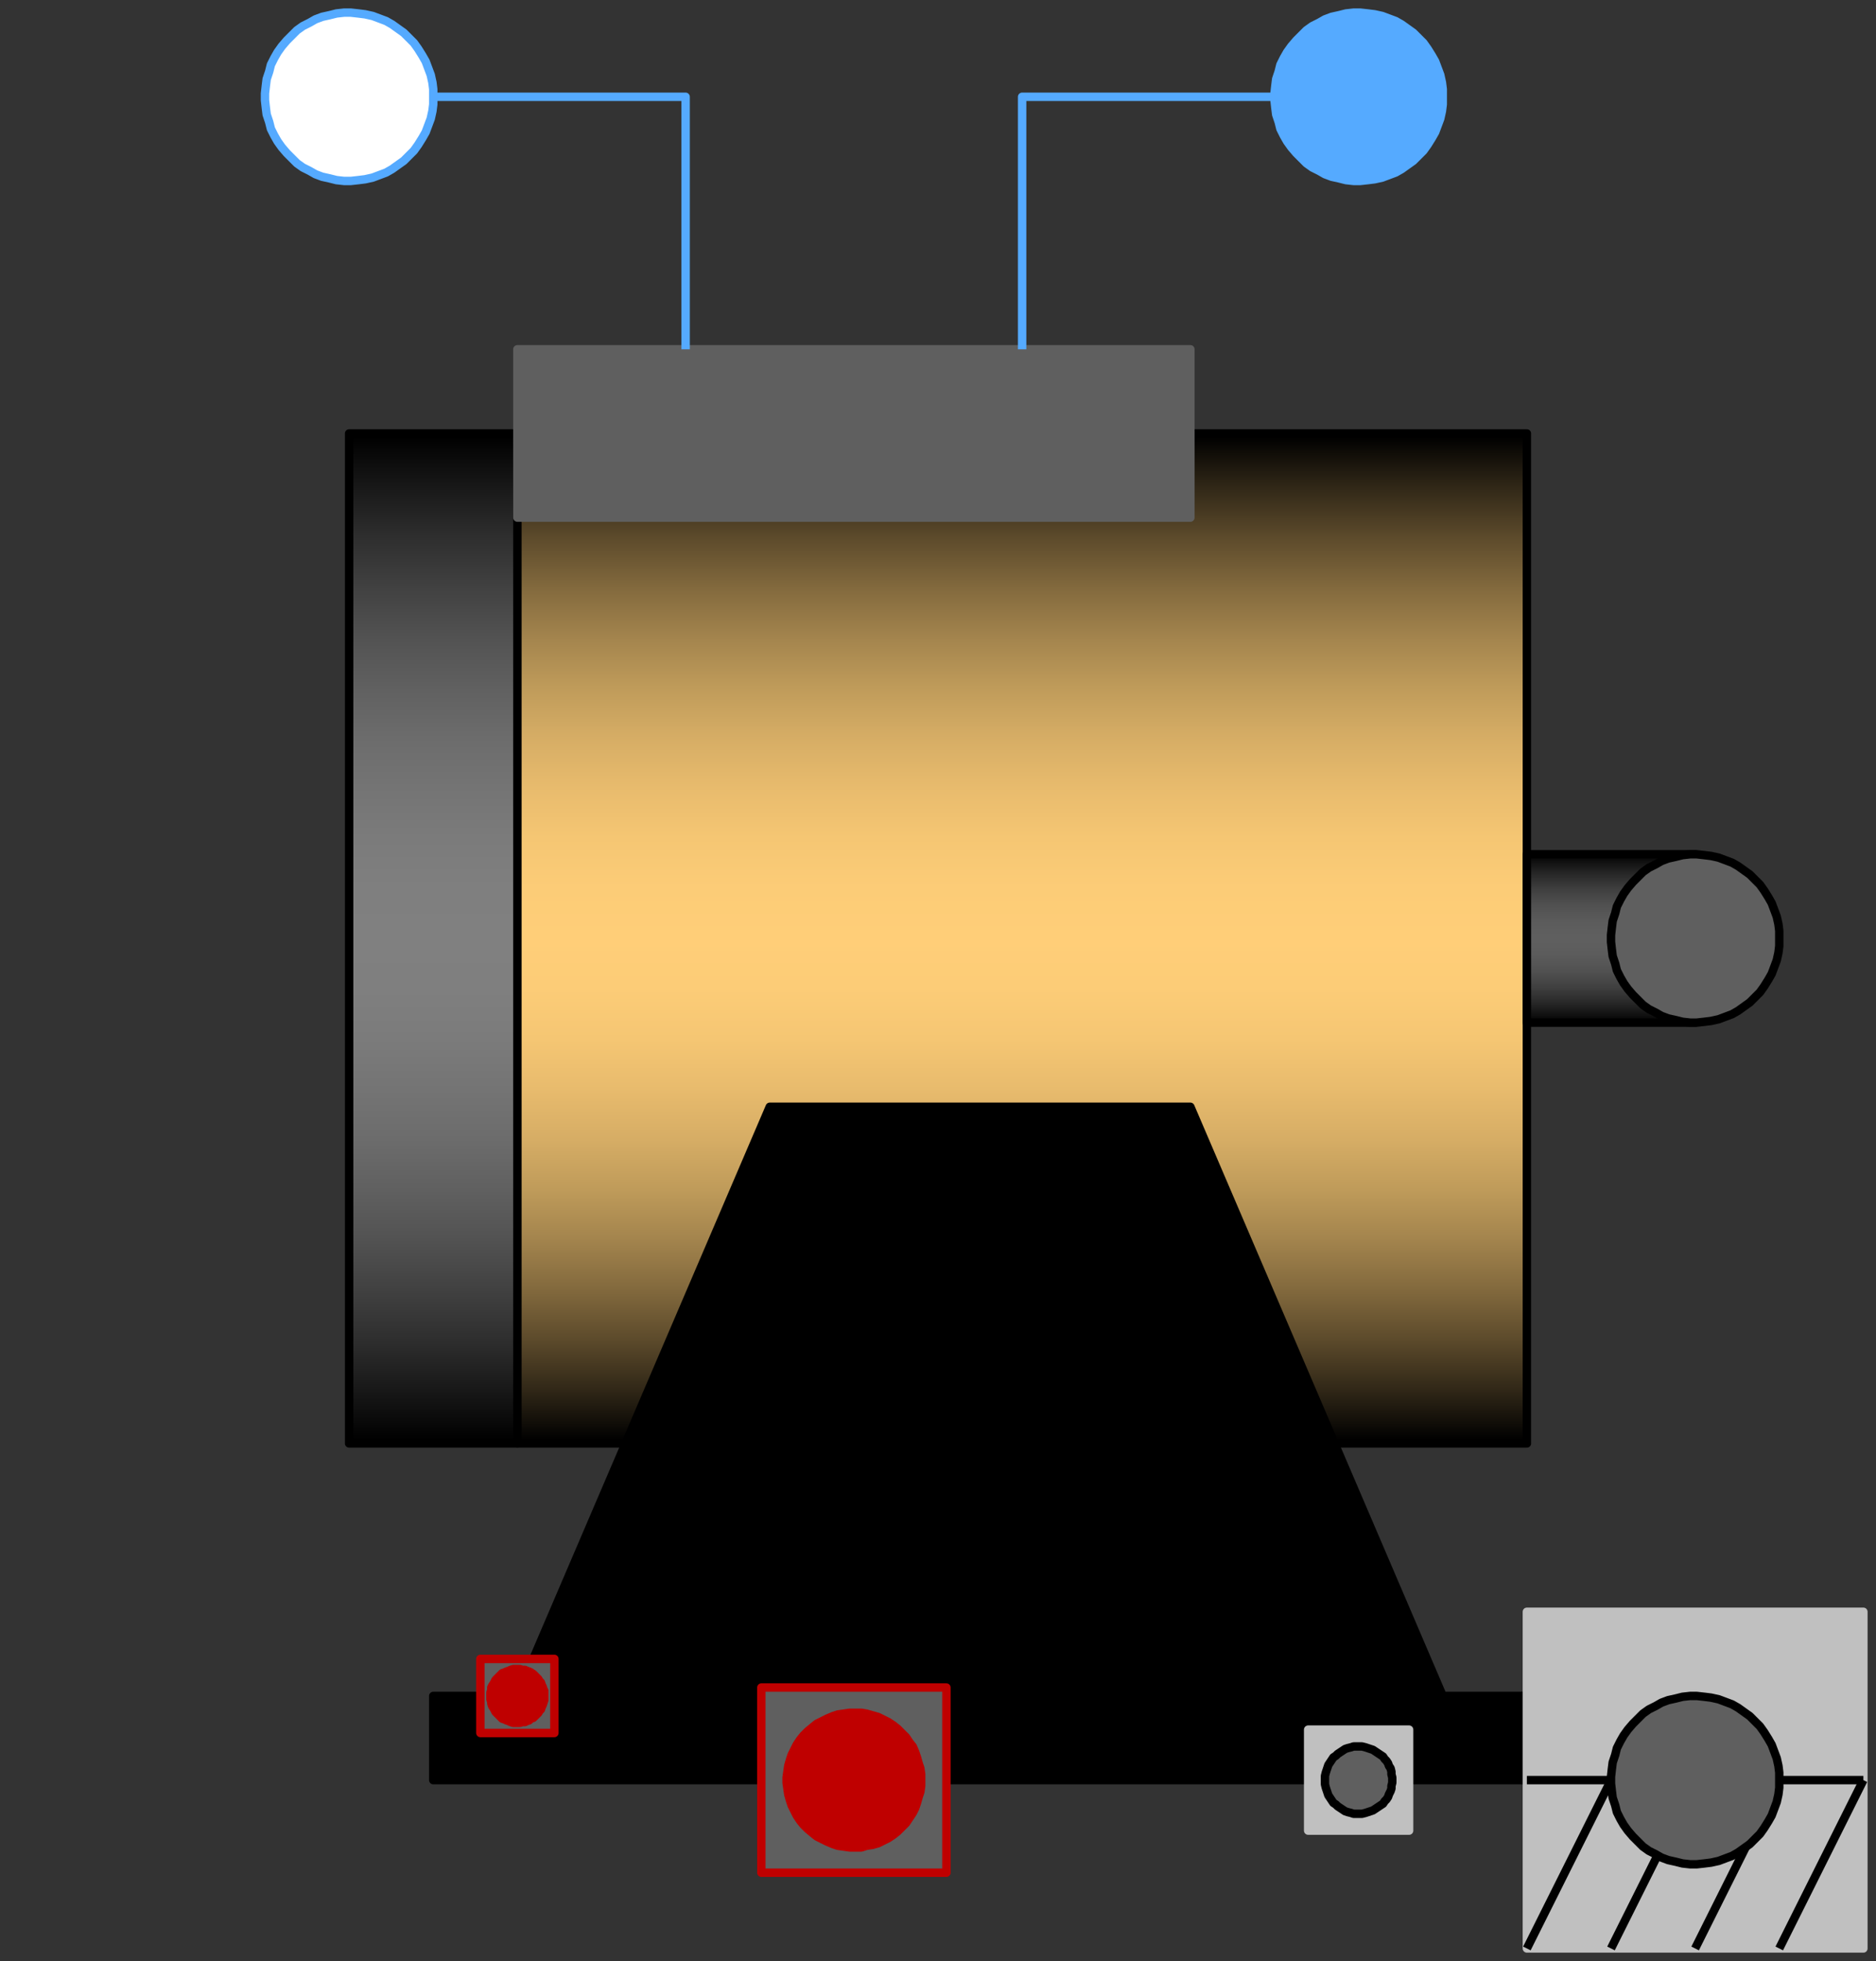 <svg width="223" height="233" xmlns="http://www.w3.org/2000/svg" xmlns:xlink="http://www.w3.org/1999/xlink">
	<rect width="100%" height="100%" fill="#333333" stroke="none"/>
	<g id="Modelica.Magnetic.QuasiStatic.FundamentalWave.BasicMachines.InductionMachines.IM_SquirrelCage" class="component">
		<defs>
			<linearGradient id="cyl2" x1="0" y1="0" x2="0" y2="1">
				<stop offset="0%" stop-color="#000000" />
				<stop offset="5%" stop-color="#302717" />
				<stop offset="10%" stop-color="#5C4A2B" />
				<stop offset="15%" stop-color="#82693D" />
				<stop offset="20%" stop-color="#A3844D" />
				<stop offset="25%" stop-color="#BF9B5A" />
				<stop offset="30%" stop-color="#D6AD65" />
				<stop offset="35%" stop-color="#E8BB6D" />
				<stop offset="40%" stop-color="#F5C673" />
				<stop offset="45%" stop-color="#FCCC77" />
				<stop offset="50%" stop-color="#FFCE78" />
				<stop offset="55%" stop-color="#FCCC77" />
				<stop offset="60%" stop-color="#F5C673" />
				<stop offset="65%" stop-color="#E8BB6D" />
				<stop offset="70%" stop-color="#D6AD65" />
				<stop offset="75%" stop-color="#BF9B5A" />
				<stop offset="80%" stop-color="#A3844D" />
				<stop offset="85%" stop-color="#82693D" />
				<stop offset="90%" stop-color="#5C4A2B" />
				<stop offset="95%" stop-color="#302717" />
				<stop offset="100%" stop-color="#000000" />
			</linearGradient>
		</defs>
		<polygon points="61.5,171.5 181.5,171.5 181.5,51.5 61.5,51.5" fill="url(#cyl2)" stroke="#000000" stroke-width="1.0" stroke-linecap="butt" stroke-linejoin="round" />
		<defs>
			<linearGradient id="cyl3" x1="0" y1="0" x2="0" y2="1">
				<stop offset="0%" stop-color="#000000" />
				<stop offset="5%" stop-color="#181818" />
				<stop offset="10%" stop-color="#2E2E2E" />
				<stop offset="15%" stop-color="#414141" />
				<stop offset="20%" stop-color="#525252" />
				<stop offset="25%" stop-color="#606060" />
				<stop offset="30%" stop-color="#6C6C6C" />
				<stop offset="35%" stop-color="#747474" />
				<stop offset="40%" stop-color="#7B7B7B" />
				<stop offset="45%" stop-color="#7F7F7F" />
				<stop offset="50%" stop-color="#808080" />
				<stop offset="55%" stop-color="#7F7F7F" />
				<stop offset="60%" stop-color="#7B7B7B" />
				<stop offset="65%" stop-color="#747474" />
				<stop offset="70%" stop-color="#6C6C6C" />
				<stop offset="75%" stop-color="#606060" />
				<stop offset="80%" stop-color="#525252" />
				<stop offset="85%" stop-color="#414141" />
				<stop offset="90%" stop-color="#2E2E2E" />
				<stop offset="95%" stop-color="#181818" />
				<stop offset="100%" stop-color="#000000" />
			</linearGradient>
		</defs>
		<polygon points="41.5,171.5 61.5,171.5 61.5,51.5 41.5,51.5" fill="url(#cyl3)" stroke="#000000" stroke-width="1.0" stroke-linecap="butt" stroke-linejoin="round" />
		<defs>
			<linearGradient id="cyl4" x1="0" y1="0" x2="0" y2="1">
				<stop offset="0%" stop-color="#000000" />
				<stop offset="5%" stop-color="#121212" />
				<stop offset="10%" stop-color="#222222" />
				<stop offset="15%" stop-color="#303030" />
				<stop offset="20%" stop-color="#3D3D3D" />
				<stop offset="25%" stop-color="#474747" />
				<stop offset="30%" stop-color="#505050" />
				<stop offset="35%" stop-color="#565656" />
				<stop offset="40%" stop-color="#5B5B5B" />
				<stop offset="45%" stop-color="#5E5E5E" />
				<stop offset="50%" stop-color="#5F5F5F" />
				<stop offset="55%" stop-color="#5E5E5E" />
				<stop offset="60%" stop-color="#5B5B5B" />
				<stop offset="65%" stop-color="#565656" />
				<stop offset="70%" stop-color="#505050" />
				<stop offset="75%" stop-color="#474747" />
				<stop offset="80%" stop-color="#3D3D3D" />
				<stop offset="85%" stop-color="#303030" />
				<stop offset="90%" stop-color="#222222" />
				<stop offset="95%" stop-color="#121212" />
				<stop offset="100%" stop-color="#000000" />
			</linearGradient>
		</defs>
		<polygon points="181.5,121.5 201.5,121.5 201.5,101.5 181.5,101.5" fill="url(#cyl4)" stroke="#000000" stroke-width="1.0" stroke-linecap="butt" stroke-linejoin="round" />
		<polygon points="61.5,61.5 141.5,61.5 141.5,41.5 61.5,41.5" fill="#5F5F5F" stroke="#5F5F5F" stroke-width="1.0" stroke-linecap="butt" stroke-linejoin="round" />
		<polygon points="51.5,201.5 61.5,201.5 91.5,131.5 141.5,131.5 171.5,201.5 181.5,201.5 181.5,211.5 51.5,211.5" fill="#000000" stroke="#000000" stroke-width="1.0" stroke-linecap="butt" stroke-linejoin="round" />
		<polygon points="181.5,231.5 221.5,231.5 221.5,191.5 181.5,191.5" fill="#C0C0C0" stroke="#C0C0C0" stroke-width="1.0" stroke-linecap="butt" stroke-linejoin="round" />
		<polyline points="51.5,11.5 81.5,11.5 81.5,41.5" fill-opacity="0" stroke="#55AAFF" stroke-width="1.0" stroke-linecap="butt" stroke-linejoin="round" />
		<polyline points="151.5,11.5 121.5,11.5 121.5,41.5" fill-opacity="0" stroke="#55AAFF" stroke-width="1.0" stroke-linecap="butt" stroke-linejoin="round" />
		<polyline points="181.5,211.5 221.5,211.5" fill-opacity="0" stroke="#000000" stroke-width="1.0" stroke-linecap="butt" stroke-linejoin="round" />
		<polyline points="191.5,211.5 181.5,231.5" fill-opacity="0" stroke="#000000" stroke-width="1.0" stroke-linecap="butt" stroke-linejoin="round" />
		<polyline points="201.5,211.5 191.5,231.5" fill-opacity="0" stroke="#000000" stroke-width="1.0" stroke-linecap="butt" stroke-linejoin="round" />
		<polyline points="211.5,211.5 201.5,231.5" fill-opacity="0" stroke="#000000" stroke-width="1.0" stroke-linecap="butt" stroke-linejoin="round" />
		<polyline points="221.5,211.5 211.5,231.5" fill-opacity="0" stroke="#000000" stroke-width="1.0" stroke-linecap="butt" stroke-linejoin="round" />
		<g id="flange" class="port">
			<polygon points="211.5,111.5 211.5,110.6 211.4,109.8 211.2,108.9 210.9,108.1 210.6,107.3 210.2,106.6 209.7,105.8 209.2,105.1 208.6,104.5 208.0,103.9 207.3,103.4 206.6,102.9 205.9,102.5 205.1,102.2 204.3,101.9 203.4,101.7 202.6,101.6 201.7,101.5 200.9,101.5 200.0,101.6 199.2,101.8 198.3,102.0 197.5,102.3 196.8,102.7 196.0,103.1 195.3,103.6 194.7,104.2 194.1,104.8 193.5,105.5 193.0,106.2 192.6,106.9 192.2,107.7 192.0,108.5 191.7,109.4 191.6,110.2 191.5,111.1 191.5,111.9 191.6,112.8 191.7,113.6 192.0,114.5 192.2,115.3 192.6,116.1 193.0,116.8 193.5,117.5 194.1,118.2 194.7,118.8 195.3,119.4 196.0,119.9 196.8,120.3 197.5,120.7 198.3,121.0 199.2,121.2 200.0,121.4 200.9,121.5 201.7,121.5 202.6,121.4 203.4,121.3 204.3,121.1 205.1,120.8 205.9,120.5 206.6,120.1 207.3,119.6 208.0,119.1 208.6,118.5 209.2,117.9 209.7,117.2 210.2,116.4 210.6,115.7 210.9,114.9 211.2,114.1 211.4,113.2 211.5,112.4" fill="#5F5F5F" stroke="#000000" stroke-width="1.0" stroke-linecap="butt" stroke-linejoin="round" />
		</g>
		<g id="support" class="port">
			<polygon points="211.5,211.5 211.5,210.6 211.4,209.8 211.2,208.9 210.9,208.1 210.6,207.3 210.2,206.6 209.7,205.8 209.2,205.1 208.6,204.5 208.0,203.9 207.3,203.4 206.6,202.9 205.9,202.5 205.1,202.2 204.3,201.9 203.4,201.7 202.6,201.6 201.7,201.5 200.9,201.5 200.0,201.6 199.2,201.8 198.3,202.0 197.5,202.3 196.8,202.7 196.0,203.1 195.3,203.6 194.7,204.2 194.1,204.8 193.5,205.5 193.0,206.2 192.6,206.9 192.2,207.7 192.0,208.5 191.7,209.4 191.6,210.2 191.5,211.1 191.5,211.9 191.6,212.8 191.7,213.6 192.0,214.5 192.2,215.3 192.6,216.1 193.0,216.8 193.5,217.5 194.1,218.2 194.7,218.8 195.3,219.4 196.0,219.9 196.8,220.3 197.5,220.7 198.3,221.0 199.2,221.2 200.0,221.4 200.9,221.5 201.7,221.5 202.6,221.4 203.4,221.3 204.3,221.1 205.1,220.8 205.9,220.5 206.6,220.1 207.3,219.6 208.0,219.1 208.6,218.5 209.2,217.9 209.7,217.2 210.2,216.4 210.6,215.7 210.9,214.9 211.2,214.1 211.4,213.2 211.5,212.4" fill="#5F5F5F" stroke="#000000" stroke-width="1.0" stroke-linecap="butt" stroke-linejoin="round" />
		</g>
		<g id="plug_sp" class="port">
			<polygon points="171.5,11.5 171.5,10.6 171.4,9.8 171.2,8.9 170.9,8.1 170.6,7.3 170.2,6.6 169.7,5.8 169.2,5.1 168.6,4.5 168.0,3.9 167.3,3.4 166.6,2.9 165.9,2.5 165.1,2.2 164.3,1.9 163.4,1.7 162.6,1.6 161.7,1.5 160.9,1.5 160.0,1.6 159.2,1.8 158.3,2.0 157.5,2.3 156.8,2.7 156.0,3.1 155.3,3.6 154.7,4.2 154.1,4.8 153.5,5.5 153.0,6.2 152.6,6.9 152.2,7.7 152.0,8.5 151.7,9.4 151.6,10.2 151.5,11.1 151.5,11.9 151.6,12.8 151.7,13.6 152.0,14.5 152.2,15.3 152.6,16.1 153.0,16.8 153.5,17.5 154.1,18.2 154.7,18.8 155.3,19.4 156.0,19.9 156.8,20.3 157.5,20.7 158.3,21.0 159.2,21.2 160.0,21.4 160.9,21.5 161.7,21.5 162.6,21.4 163.4,21.3 164.3,21.1 165.1,20.8 165.9,20.5 166.6,20.1 167.3,19.6 168.0,19.1 168.6,18.5 169.2,17.9 169.7,17.2 170.2,16.4 170.6,15.7 170.9,14.9 171.2,14.1 171.4,13.2 171.5,12.4" fill="#55AAFF" stroke="#55AAFF" stroke-width="1.0" stroke-linecap="butt" stroke-linejoin="round" />
		</g>
		<g id="plug_sn" class="port">
			<polygon points="51.5,11.5 51.5,10.6 51.4,9.8 51.2,8.9 50.9,8.1 50.6,7.3 50.2,6.6 49.7,5.8 49.2,5.1 48.6,4.5 48.0,3.9 47.3,3.4 46.6,2.9 45.9,2.5 45.1,2.2 44.3,1.9 43.4,1.7 42.6,1.6 41.7,1.5 40.9,1.5 40.0,1.6 39.2,1.8 38.3,2.0 37.5,2.3 36.8,2.7 36.0,3.1 35.3,3.6 34.7,4.2 34.1,4.8 33.5,5.5 33.0,6.2 32.6,6.9 32.2,7.7 32.0,8.5 31.7,9.4 31.6,10.2 31.5,11.1 31.5,11.9 31.6,12.8 31.7,13.6 32.0,14.5 32.2,15.3 32.6,16.1 33.0,16.8 33.5,17.5 34.1,18.2 34.7,18.8 35.3,19.4 36.0,19.9 36.8,20.3 37.5,20.7 38.3,21.0 39.2,21.2 40.0,21.4 40.9,21.5 41.7,21.5 42.6,21.4 43.4,21.3 44.3,21.1 45.1,20.8 45.9,20.5 46.6,20.1 47.3,19.6 48.0,19.1 48.6,18.5 49.2,17.9 49.7,17.2 50.2,16.4 50.6,15.7 50.9,14.9 51.2,14.1 51.4,13.2 51.5,12.4" fill="#FFFFFF" stroke="#55AAFF" stroke-width="1.0" stroke-linecap="butt" stroke-linejoin="round" />
		</g>
		<g id="thermalPort" class="port">
			<polygon points="90.5,222.5 112.5,222.5 112.5,200.5 90.5,200.5" fill="#5F5F5F" stroke="#BF0000" stroke-width="1.0" stroke-linecap="butt" stroke-linejoin="round" />
			<polygon points="109.5,211.5 109.5,210.8 109.4,210.1 109.2,209.5 109.0,208.8 108.8,208.2 108.5,207.5 108.1,207.0 107.7,206.4 107.2,205.9 106.7,205.4 106.2,205.0 105.6,204.6 105.0,204.3 104.4,204.0 103.7,203.8 103.0,203.6 102.4,203.5 101.7,203.5 101.0,203.5 100.3,203.6 99.6,203.7 99.0,203.9 98.3,204.2 97.7,204.5 97.1,204.8 96.6,205.2 96.0,205.7 95.5,206.2 95.1,206.7 94.7,207.3 94.4,207.9 94.1,208.5 93.9,209.1 93.7,209.8 93.6,210.5 93.5,211.2 93.5,211.8 93.6,212.5 93.7,213.2 93.9,213.9 94.1,214.5 94.4,215.1 94.7,215.7 95.1,216.3 95.5,216.8 96.0,217.3 96.6,217.8 97.1,218.2 97.7,218.5 98.3,218.8 99.0,219.1 99.6,219.3 100.3,219.4 101.0,219.5 101.7,219.5 102.4,219.5 103.0,219.3 103.7,219.2 104.4,219.0 105.0,218.7 105.6,218.4 106.2,218.0 106.7,217.6 107.2,217.1 107.7,216.6 108.1,216.0 108.5,215.4 108.8,214.8 109.0,214.2 109.2,213.5 109.4,212.9 109.5,212.2" fill="#BF0000" stroke="#BF0000" stroke-width="1.0" stroke-linecap="butt" stroke-linejoin="round" />
		</g>
		<g id="internalThermalPort" class="port">
			<polygon points="57.1,205.9 65.9,205.9 65.9,197.1 57.1,197.1" fill="#5F5F5F" stroke="#BF0000" stroke-width="1.0" stroke-linecap="butt" stroke-linejoin="round" />
			<polygon points="64.7,201.5 64.7,201.2 64.7,200.9 64.6,200.7 64.5,200.4 64.4,200.2 64.3,199.9 64.1,199.7 64.0,199.5 63.8,199.3 63.6,199.1 63.4,198.9 63.1,198.7 62.9,198.6 62.6,198.5 62.4,198.4 62.1,198.4 61.8,198.3 61.6,198.3 61.3,198.3 61.0,198.3 60.7,198.4 60.5,198.5 60.2,198.6 60.0,198.7 59.7,198.8 59.5,199.0 59.3,199.2 59.1,199.4 58.9,199.6 58.8,199.8 58.7,200.0 58.5,200.3 58.4,200.5 58.4,200.8 58.3,201.1 58.3,201.4 58.3,201.6 58.3,201.9 58.4,202.2 58.4,202.4 58.5,202.7 58.7,203.0 58.8,203.2 58.9,203.4 59.1,203.6 59.3,203.8 59.5,204.0 59.7,204.2 60.0,204.3 60.2,204.4 60.5,204.5 60.7,204.6 61.0,204.7 61.3,204.7 61.6,204.7 61.8,204.7 62.1,204.6 62.4,204.6 62.6,204.5 62.9,204.4 63.1,204.2 63.4,204.1 63.6,203.9 63.8,203.7 64.0,203.5 64.1,203.3 64.3,203.1 64.4,202.8 64.5,202.6 64.6,202.3 64.7,202.0 64.7,201.8" fill="#BF0000" stroke="#BF0000" stroke-width="1.0" stroke-linecap="butt" stroke-linejoin="round" />
		</g>
		<g id="internalSupport" class="port">
			<polygon points="165.5,211.5 165.5,211.2 165.4,210.8 165.4,210.5 165.3,210.1 165.1,209.8 165.0,209.5 164.8,209.2 164.6,209.0 164.4,208.7 164.1,208.5 163.8,208.3 163.5,208.1 163.2,207.9 162.9,207.8 162.6,207.7 162.3,207.6 161.9,207.5 161.6,207.5 161.2,207.5 160.9,207.5 160.6,207.6 160.2,207.7 159.9,207.8 159.6,208.0 159.3,208.2 159.0,208.4 158.8,208.6 158.5,208.8 158.3,209.1 158.1,209.4 157.9,209.7 157.8,210.0 157.7,210.3 157.6,210.6 157.5,211.0 157.5,211.3 157.5,211.7 157.5,212.0 157.6,212.4 157.7,212.7 157.8,213.0 157.9,213.3 158.1,213.6 158.3,213.9 158.5,214.2 158.8,214.4 159.0,214.6 159.3,214.8 159.6,215.0 159.9,215.2 160.2,215.3 160.6,215.4 160.9,215.5 161.2,215.5 161.6,215.5 161.9,215.5 162.3,215.4 162.6,215.3 162.9,215.2 163.2,215.1 163.5,214.9 163.8,214.7 164.1,214.5 164.4,214.3 164.6,214.0 164.8,213.8 165.0,213.5 165.1,213.2 165.3,212.8 165.4,212.5 165.4,212.2 165.5,211.8" fill="#5F5F5F" stroke="#000000" stroke-width="1.0" stroke-linecap="butt" stroke-linejoin="round" />
			<polygon points="155.5,217.5 167.5,217.5 167.5,205.5 155.5,205.5" fill="#C0C0C0" stroke="#C0C0C0" stroke-width="1.0" stroke-linecap="butt" stroke-linejoin="round" />
			<polygon points="165.5,211.5 165.5,211.2 165.4,210.8 165.4,210.5 165.3,210.1 165.1,209.8 165.0,209.5 164.8,209.2 164.6,209.0 164.4,208.7 164.1,208.5 163.8,208.3 163.5,208.1 163.2,207.9 162.9,207.8 162.6,207.7 162.3,207.6 161.9,207.5 161.6,207.5 161.2,207.5 160.9,207.5 160.6,207.6 160.2,207.7 159.9,207.8 159.6,208.0 159.3,208.2 159.0,208.4 158.8,208.6 158.5,208.8 158.3,209.1 158.1,209.4 157.9,209.7 157.8,210.0 157.7,210.3 157.6,210.6 157.5,211.0 157.5,211.3 157.5,211.7 157.5,212.0 157.6,212.4 157.7,212.7 157.8,213.0 157.9,213.3 158.1,213.6 158.3,213.9 158.5,214.2 158.8,214.4 159.0,214.6 159.3,214.8 159.6,215.0 159.9,215.2 160.2,215.3 160.6,215.4 160.9,215.5 161.2,215.5 161.6,215.5 161.9,215.5 162.3,215.4 162.6,215.3 162.9,215.2 163.2,215.1 163.5,214.9 163.8,214.7 164.1,214.5 164.4,214.3 164.6,214.0 164.8,213.8 165.0,213.5 165.1,213.2 165.3,212.8 165.4,212.5 165.4,212.2 165.5,211.8" fill="#5F5F5F" stroke="#000000" stroke-width="1.0" stroke-linecap="butt" stroke-linejoin="round" />
		</g>
	</g>
</svg>
